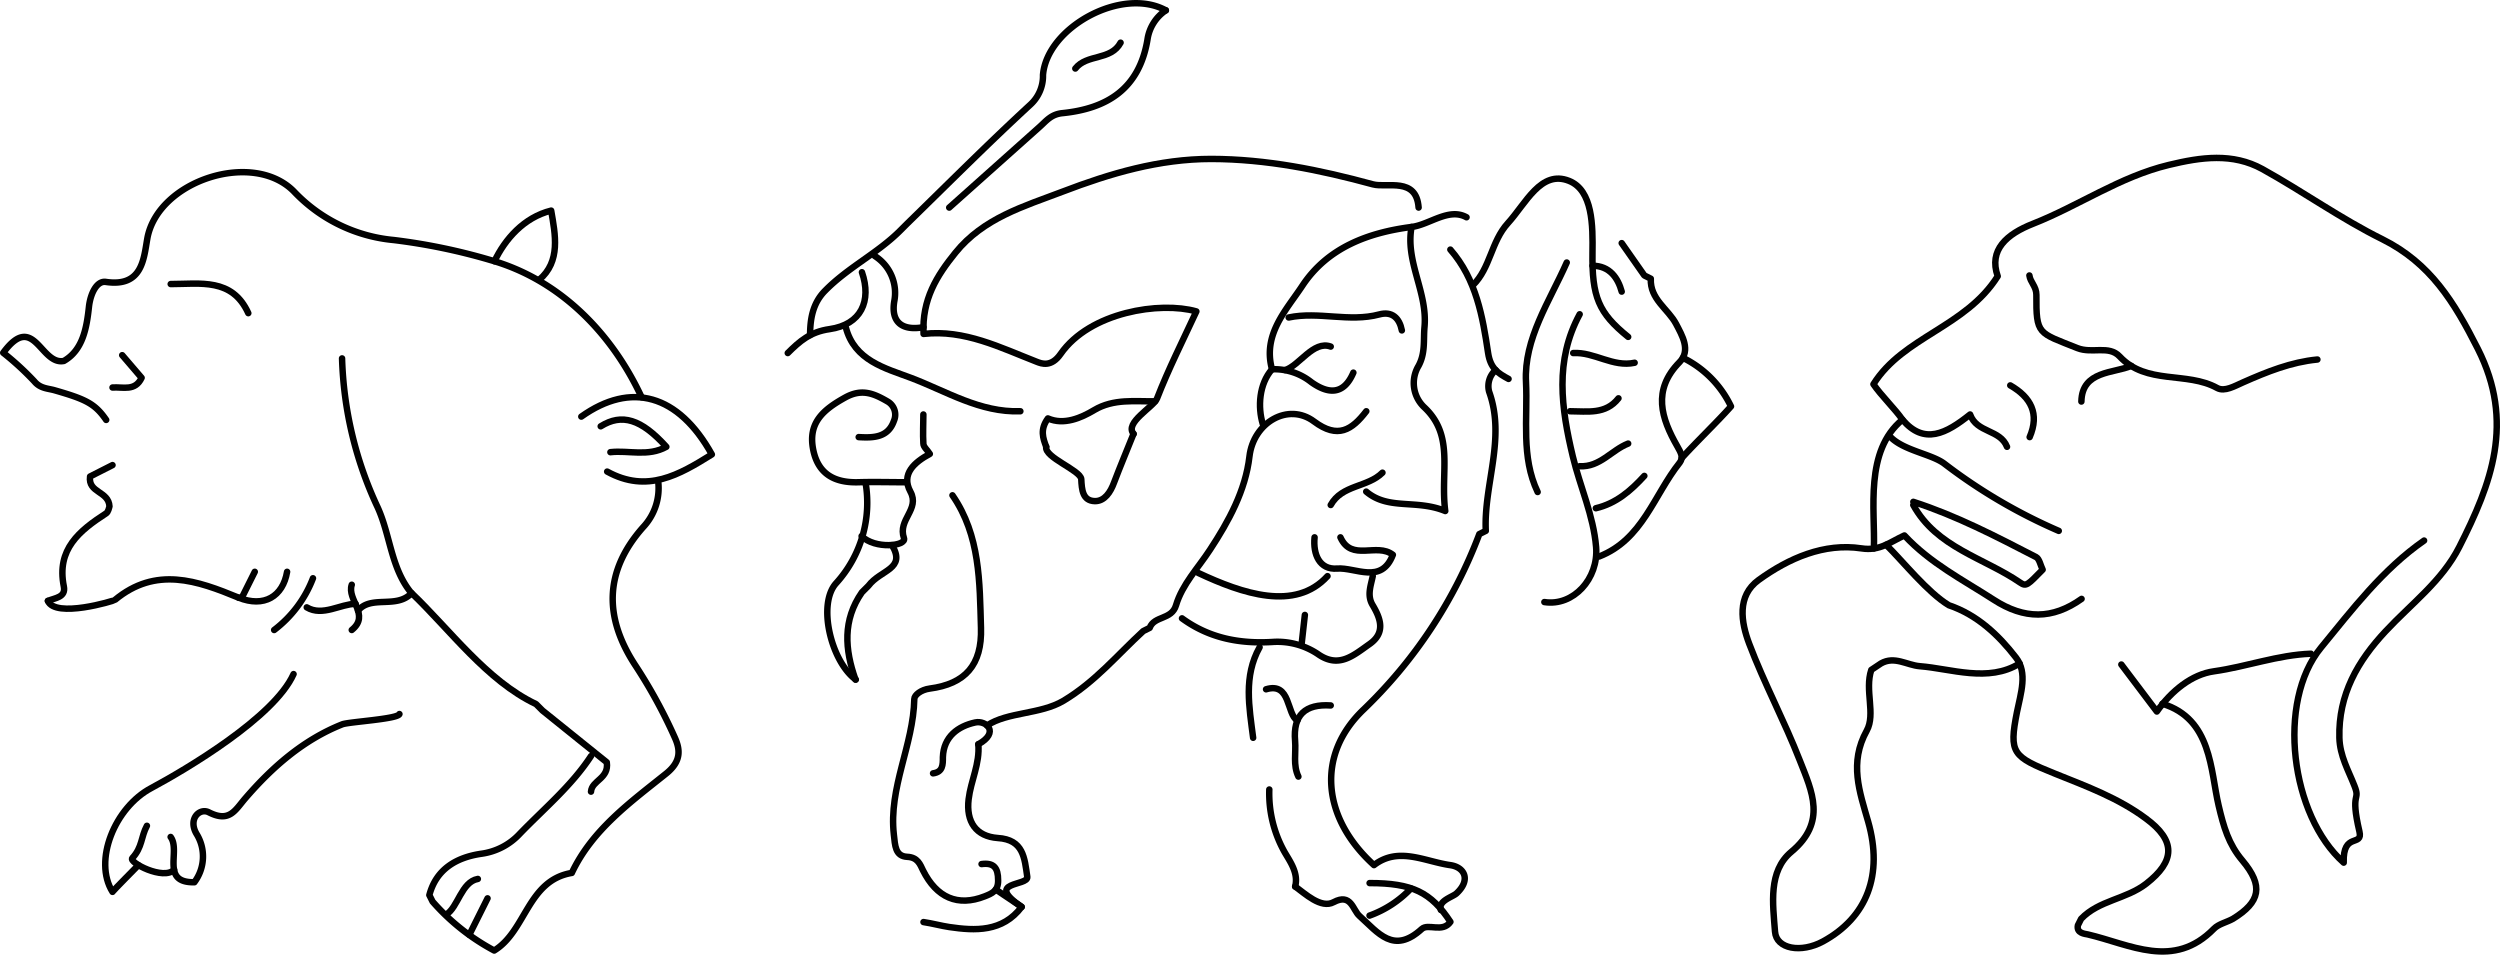 <svg xmlns="http://www.w3.org/2000/svg" viewBox="0 0 386.63 147.65"><defs><style>.bc1abbe8-ae81-42a7-a656-41c77e861774{fill:none;stroke:#000;stroke-linecap:round;stroke-linejoin:round;}</style></defs><title>Risorsa 2</title><g id="bf5723d4-14e3-4e3c-9cf8-0ca346210dbf" data-name="Livello 2"><g id="ed730c74-aaf4-4953-ac6d-384c75a517e2" data-name="Livello 1"><path class="bc1abbe8-ae81-42a7-a656-41c77e861774" d="M99.22,61.42C94.5,51.29,86.38,43.19,75.82,40.21a92.14,92.14,0,0,0-14.94-3.09,24.32,24.32,0,0,1-15.29-7.37c-6.3-6.7-21.22-1.83-22.81,7.16-.56,3.19-.79,7.52-6.41,6.69C15,43.39,14,45.33,13.76,47.42c-.35,3.23-.92,6.71-3.88,8.4-3.62.72-4.62-7.73-9.38-1.26A44.2,44.2,0,0,1,5.33,59c.91,1.1,2.12,1.07,3.09,1.35,4.83,1.39,6.27,2.07,8,4.59"/><path class="bc1abbe8-ae81-42a7-a656-41c77e861774" d="M294.22,64.91c-1-1.5-3.35-3.8-4.49-5.49,4.63-7.37,14.25-8.81,19.22-16.7-1.43-4.08,1.41-6.52,5.45-8.11,7.09-2.79,13.41-7.27,21-9.1,5-1.21,9.88-1.9,14.49.64C356.14,29.61,362,33.81,368.44,37c7.43,3.7,11.1,9.71,14.76,16.94,5.75,11.38,2.09,20.87-2.86,30.63-2.66,5.27-7.46,8.82-11.41,13.06-4.29,4.59-7.31,9.77-7.14,16.47.07,2.8,1.42,5.1,2.32,7.41,1,2.49-.71.72.78,7.09.57,2.43-2.59,0-2.43,4.81-8.21-7.29-10.43-24.84-3.51-33.26,4.86-5.92,9.53-12.09,15.94-16.55"/><path class="bc1abbe8-ae81-42a7-a656-41c77e861774" d="M147.3,76.6c4.3,6.22,4.2,13.45,4.41,20.5.18,5.76-2.45,8.67-7.93,9.39-1.35.18-2.37,1-2.38,1.61-.14,7.14-4,13.7-3.16,21,.19,1.63.19,3.32,2.06,3.41,1.64.07,2,1.19,2.45,2.11,2.1,4.2,5.37,5.64,9.54,4,1.11-.44,2.11-.84,2.07-2.49,0-1.91-.65-2.75-2.56-2.5"/><path class="bc1abbe8-ae81-42a7-a656-41c77e861774" d="M226.8,33.6c-2.75-1.52-5.71,1.15-8.5,1.5-1,5.4,2.51,10.11,2,15.5-.18,2,.16,4-.93,6a5.15,5.15,0,0,0,.94,6.43c4.66,4.43,2.41,9.9,3.2,16-4.52-1.85-8.78-.09-12.22-3"/><path class="bc1abbe8-ae81-42a7-a656-41c77e861774" d="M295.89,78.1c3.62,6.59,10.9,8.14,16.53,12,.95.65,1.14.38,3.48-2-.33-.66-.5-1.66-1-1.94-6.17-3.18-12.33-6.4-19-8.55"/><path class="bc1abbe8-ae81-42a7-a656-41c77e861774" d="M52.9,55.43a58.25,58.25,0,0,0,5.49,23c2,4.36,2.06,9.47,5.25,13.31-2.31,2.47-6.25.24-8.27,2.7"/><path class="bc1abbe8-ae81-42a7-a656-41c77e861774" d="M219.39,32.1c-.34-4.77-4.88-3-7.07-3.59-8.21-2.24-16.47-3.91-25-3.93-8.06,0-15.6,2.23-23,5.06-6,2.28-12.23,4.09-16.55,9.43-2.88,3.56-5.21,7.23-4.94,12.57,6.33-.71,11.83,2.1,17.53,4.32.69.27,2.21.88,3.66-1.21,4.52-6.51,15.41-8.18,21-6.59-2.08,4.49-4.31,8.9-6.09,13.48-.49,1.26-5.11,3.77-3.61,5.46"/><path class="bc1abbe8-ae81-42a7-a656-41c77e861774" d="M180.3,1.6a6.58,6.58,0,0,0-2.84,4.52c-1.27,7.63-6.25,10.68-13.17,11.38-1.74.18-2.47,1.19-3.49,2.1l-14,12.5"/><path class="bc1abbe8-ae81-42a7-a656-41c77e861774" d="M45.4,104.25c-3,6.69-16.62,14.73-22,17.62-5.67,3-9,11.27-6,16.06.18-.28,3.52-3.63,4-4.13"/><path class="bc1abbe8-ae81-42a7-a656-41c77e861774" d="M251.8,52.1c-4.59-3.71-5.61-6.19-5.52-13,.06-4.19.06-9.66-3.63-11.13-4.35-1.73-6.67,3.49-9.45,6.54-2.61,2.87-2.7,6.93-5.4,9.59"/><path class="bc1abbe8-ae81-42a7-a656-41c77e861774" d="M91.4,116.93c-3,4.58-7.23,8.1-11,12a9.92,9.92,0,0,1-6,3.11c-3.7.55-6.92,2.29-8,6.39l.5,1A33.71,33.71,0,0,0,76.43,147c4.94-3,5.14-10.85,12-12,3.17-6.71,9.08-10.94,14.6-15.37,2.37-1.91,2.17-3.72,1.32-5.59a79.49,79.49,0,0,0-6-11c-5-7.54-4.92-14.69,1.1-21.5a8.8,8.8,0,0,0,2.32-7.25"/><path class="bc1abbe8-ae81-42a7-a656-41c77e861774" d="M357.39,101.1c-5.11.18-9.92,2-15,2.72-3.41.47-6.56,3-8.83,6.22-.92-1.23-4.85-6.42-5.49-7.27"/><path class="bc1abbe8-ae81-42a7-a656-41c77e861774" d="M358.39,55.6c-4.07.39-7.8,1.9-11.49,3.53-1.3.57-2.85,1.5-4,.88-4.73-2.62-10.93-.43-15.09-4.88-1.68-1.79-4.24-.38-6.55-1.3-6.08-2.44-6.36-2-6.33-8.23,0-1.31-.94-1.94-1.08-3"/><path class="bc1abbe8-ae81-42a7-a656-41c77e861774" d="M318.39,82.1a83.81,83.81,0,0,1-17.63-10.34c-1.9-1.51-6.31-2.06-8.37-4.16"/><path class="bc1abbe8-ae81-42a7-a656-41c77e861774" d="M17.4,71.93l-3.47,1.76c-.35,2.57,2.89,2.22,3,4.64-.07.16-.16.83-.53,1.07-4.11,2.67-7.69,5.53-6.53,11.29.35,1.7-1.37,1.77-2.45,2.24"/><path class="bc1abbe8-ae81-42a7-a656-41c77e861774" d="M61.77,110.43c-.22.78-7.86,1.2-8.84,1.59-6,2.38-10.82,6.6-15,11.45-1.59,1.85-2.45,3.78-5.64,2.15-1.41-.71-3.24,1-1.91,3.32a6.63,6.63,0,0,1-.32,7.5c-5.29.1-2.07-4.83-3.67-7"/><path class="bc1abbe8-ae81-42a7-a656-41c77e861774" d="M310.39,69.1c-1.08-2.73-4.67-2.11-5.71-5-3.68,2.94-7.1,4.77-10.46.8-5.91,4.85-4.2,14-4.42,19.92"/><path class="bc1abbe8-ae81-42a7-a656-41c77e861774" d="M211.3,63.6c-2.22,2.89-4.4,4.33-8.07,1.59-4-3-9.39.14-10,5.41S190,80.65,187.14,85c-1.84,2.83-4.29,5.34-5.27,8.62-.67,2.26-3.37,1.59-4.07,3.48l-1,.5c-4,3.68-7.42,7.84-12.34,10.78-3.56,2.12-8.63,1.7-11.81,3.82"/><path class="bc1abbe8-ae81-42a7-a656-41c77e861774" d="M218.3,35.1c-6.79.88-13,3.23-16.88,9.08-2.49,3.78-6.18,7.53-4.7,12.93a9.18,9.18,0,0,1,6.09,2c2.63,1.86,5,2,6.49-1.48"/><path class="bc1abbe8-ae81-42a7-a656-41c77e861774" d="M89.9,64.43c7.69-5.47,15-3.47,20.19,5.85-5.06,3.15-10,6.06-16.19,2.65"/><path class="bc1abbe8-ae81-42a7-a656-41c77e861774" d="M312.33,102.61c-4.83,3-10.62.79-15.43.42-2-.16-3.9-1.62-6-.43l-1.5,1c-1.05,3.12.7,6.85-.7,9.39-2.77,5-1.1,9.46.22,14.1,2.32,8.17-.14,14.77-7,18.51-3.38,1.83-7.21,1.17-7.41-1.51-.33-4.31-1.08-9.35,2.53-12.36,5.52-4.6,3.17-9.36,1.31-14.11-2.38-6.1-5.51-11.93-7.83-18.06-1.25-3.3-1.95-7.4,1.47-9.87,4.65-3.36,10.11-5.76,15.9-4.88,2.86.44,4.42-1,6.63-2,4,4.3,9.06,6.87,13.81,9.94s9.09,3.07,13.59-.13"/><path class="bc1abbe8-ae81-42a7-a656-41c77e861774" d="M185.3,88.6c6.84,3.21,15,6,20,.5"/><path class="bc1abbe8-ae81-42a7-a656-41c77e861774" d="M242.3,40.6c-2.65,6-6.65,11.78-6.3,18.49.28,5.64-.79,11.57,1.8,17"/><path class="bc1abbe8-ae81-42a7-a656-41c77e861774" d="M151.3,115.1c.26,3-1.16,5.64-1.5,8.5-.42,3.5,1.15,5.76,4.5,6,4,.25,4.14,3.08,4.57,6,.22,1.49-6.78.61-.86,4.66"/><path class="bc1abbe8-ae81-42a7-a656-41c77e861774" d="M175.3,67.1c-1,2.5-2.05,5-3,7.5-.55,1.51-1.48,2.94-3,2.9-1.87-.06-2-1.75-2.08-3.4-.1-1.37-5.74-3.36-5.42-5"/><path class="bc1abbe8-ae81-42a7-a656-41c77e861774" d="M216.8,51.1c-.38-1.94-1.53-3-3.5-2.47-4.65,1.24-9.37-.51-14,.47"/><path class="bc1abbe8-ae81-42a7-a656-41c77e861774" d="M200.3,137.1c1.5,1.08,4,3.48,5.95,2.42,2.72-1.45,2.95,1.22,4,2.14,2.89,2.59,5.26,6,9.64,2,1-.88,3.22.63,4.42-1.09-3-4.6-5.93-6-12.5-6"/><path class="bc1abbe8-ae81-42a7-a656-41c77e861774" d="M133.85,74.59a18.5,18.5,0,0,1-4.5,15.56c-3,3.23-.82,12.14,3,14.95"/><path class="bc1abbe8-ae81-42a7-a656-41c77e861774" d="M130.8,50.6c1.32,5.18,6.15,6.35,10.06,7.83,5.49,2.07,10.71,5.4,16.94,5.17"/><path class="bc1abbe8-ae81-42a7-a656-41c77e861774" d="M154,137.57l4,2.68c-2.95,3.93-7.24,3.7-11.18,3.12-1.22-.18-2.67-.57-4-.77"/><path class="bc1abbe8-ae81-42a7-a656-41c77e861774" d="M196.3,122.1a18.51,18.51,0,0,0,2.32,9.6c.82,1.45,2.23,3.28,1.68,5.4"/><path class="bc1abbe8-ae81-42a7-a656-41c77e861774" d="M132.8,67.6c2.27.13,4.54.09,5.45-2.52a2.36,2.36,0,0,0-1-3c-2.08-1.2-3.94-2.05-6.55-.6-3.37,1.87-5.79,3.9-4.93,8.1.77,3.78,3.36,5.11,7,5,2.41-.07,4.83,0,7.25,0"/><path class="bc1abbe8-ae81-42a7-a656-41c77e861774" d="M151.3,115.1c3.35-1.85,1.21-3.74-.48-3.37-2.62.57-4.89,2.17-5,5.37,0,1.18,0,2.29-1.52,2.5"/><path class="bc1abbe8-ae81-42a7-a656-41c77e861774" d="M178.64,62.06c-3.08.06-6.39-.45-9.44,1.37-2,1.2-4.66,2.36-7.14,1.28-1.25,1.72-.76,3.05-.26,4.39"/><path class="bc1abbe8-ae81-42a7-a656-41c77e861774" d="M194.8,100.1c-2.52,4.51-1.6,9.26-1,14"/><path class="bc1abbe8-ae81-42a7-a656-41c77e861774" d="M205.8,109.1c-3.92-.26-5.86,1.46-5.51,5.5.15,1.83-.34,3.73.51,5.5"/><path class="bc1abbe8-ae81-42a7-a656-41c77e861774" d="M231.3,57.23a3.32,3.32,0,0,0-1,3.36c2.6,7.25-.85,14.33-.52,21.51l-1,.5a73.68,73.68,0,0,1-17.89,27.12c-7.41,7.07-6.41,16.81,1.6,24.07,3.79-2.91,7.84-.56,11.77,0,2.21.3,3.27,2.26,1,4.37-.61.57-2.92,1.15-2.43,2.57"/><path class="bc1abbe8-ae81-42a7-a656-41c77e861774" d="M180.3,1.6c-6.82-3.73-18.4,2.65-19,10a6,6,0,0,1-1.95,4.58c-6.51,6-12.74,12.25-19.07,18.42l-1,1c-3.52,3.55-8.1,5.72-11.66,9.34-2,2-2.33,4.54-2.34,6.89"/><path class="bc1abbe8-ae81-42a7-a656-41c77e861774" d="M224.3,38.6c4,4.58,5,10.37,5.84,16,.36,2.37,1.52,3.12,3.16,4"/><path class="bc1abbe8-ae81-42a7-a656-41c77e861774" d="M207.3,83.1c1.73,3.83,5.61.76,8.11,2.7-1.77,4.63-5.77,1.91-8.63,2.13-2.7.21-3.74-2.17-3.48-4.83"/><path class="bc1abbe8-ae81-42a7-a656-41c77e861774" d="M135.3,39.6a6.76,6.76,0,0,1,3,7c-.54,3.27,1.26,4.59,4.52,4"/><path class="bc1abbe8-ae81-42a7-a656-41c77e861774" d="M212.3,89.1c-.3,1.5-.93,3,0,4.51,1.23,2.08,2,4.25-.5,6s-4.75,3.83-8,1.53a11.27,11.27,0,0,0-7-1.86c-5.19.31-9.82-.61-14-3.65"/><path class="bc1abbe8-ae81-42a7-a656-41c77e861774" d="M7.4,92.93c1.16,2.73,10.21,0,10.37-.15,6.34-5.25,12.72-3,19.13-.35"/><path class="bc1abbe8-ae81-42a7-a656-41c77e861774" d="M94.4,69.93c2.83-.32,5.83.74,8.65-.83-3.89-4.31-6.88-5.21-10.15-3.17"/><path class="bc1abbe8-ae81-42a7-a656-41c77e861774" d="M142.8,64.1c0,1.5-.09,3,0,4.49,0,.53.62,1,1,1.61-2.34,1.26-4.5,3.08-3,5.84s-2,4.3-1,7.18c.44,1.26-4.52,1.75-6.55-.31"/><path class="bc1abbe8-ae81-42a7-a656-41c77e861774" d="M243.3,54.6c3.27-.19,6.13,2.23,9.5,1.5"/><path class="bc1abbe8-ae81-42a7-a656-41c77e861774" d="M76.47,40.4C78.1,37,81,33.63,85.24,32.57c.63,3.67,1.52,7.87-1.87,10.72"/><path class="bc1abbe8-ae81-42a7-a656-41c77e861774" d="M329.61,56.58c-2.69,1.17-7.63.71-7.72,5.52"/><path class="bc1abbe8-ae81-42a7-a656-41c77e861774" d="M26.4,43.93c4.55,0,9.5-1,12,4.5"/><path class="bc1abbe8-ae81-42a7-a656-41c77e861774" d="M260.27,55.34a16.11,16.11,0,0,1,7.43,7.51c-2,2.27-5.66,5.8-7.62,8"/><path class="bc1abbe8-ae81-42a7-a656-41c77e861774" d="M213.8,73.1c-2.28,2.29-6.26,1.85-8,5"/><path class="bc1abbe8-ae81-42a7-a656-41c77e861774" d="M244.3,48.6c-3.89,7.17-2.85,14.52-1.06,22,1.12,4.68,3.19,9.1,3.6,14s-3.54,9.21-8,8.51"/><path class="bc1abbe8-ae81-42a7-a656-41c77e861774" d="M44.4,88.43c-.65,3.81-3.55,5.58-7.5,4"/><path class="bc1abbe8-ae81-42a7-a656-41c77e861774" d="M48.4,89.43a18.23,18.23,0,0,1-6,8"/><path class="bc1abbe8-ae81-42a7-a656-41c77e861774" d="M291.69,84.25c2.69,2.66,6.41,7.36,9.7,9.35,4.4,1.49,7.69,4.61,10.38,8.09,1.84,2.36.74,5.53.16,8.42-1.27,6.43-.68,6.89,5.93,9.56,4.83,1.94,9.77,3.76,14,6.91,4.68,3.44,4.55,6.59.05,10.09-3.11,2.41-7.3,2.55-10.06,5.43l-.5,1c-.25,1.25,1.11,1.32,1.52,1.41,6.56,1.53,13.27,5.51,19.52-.88.74-.75,2-1,2.95-1.54,4.23-2.6,4.75-5.07,1.46-9-2.16-2.54-2.92-5.26-3.68-8.49-1.29-5.48-1.05-13.42-8.7-15.76"/><path class="bc1abbe8-ae81-42a7-a656-41c77e861774" d="M22.72,127.71c-.93,1.72-.69,3.31-2.26,5-.6.66,4.84,3.49,6.47,1.8"/><path class="bc1abbe8-ae81-42a7-a656-41c77e861774" d="M91.4,122.43c.13-1.76,2.81-2,2.44-4.54l-9.94-8-1-1c-7.65-3.63-13.35-11.55-19.26-17.18"/><path class="bc1abbe8-ae81-42a7-a656-41c77e861774" d="M133.3,42.1c1.53,4.45-.12,8.1-5,8.8-3,.42-4.65,1.89-6.47,3.7"/><path class="bc1abbe8-ae81-42a7-a656-41c77e861774" d="M250.3,61.6c-2,2.55-4.83,2-7.5,2"/><path class="bc1abbe8-ae81-42a7-a656-41c77e861774" d="M254.3,73.6c-2.09,2.29-4.38,4.27-7.5,5"/><path class="bc1abbe8-ae81-42a7-a656-41c77e861774" d="M251.8,68.6c-2.57,1-4.37,3.68-7.5,3.5"/><path class="bc1abbe8-ae81-42a7-a656-41c77e861774" d="M196.72,57.11c-2,2.27-2.23,5.84-1.42,8.49"/><path class="bc1abbe8-ae81-42a7-a656-41c77e861774" d="M173.3,6.6c-1.5,2.8-5.21,1.71-7,4"/><path class="bc1abbe8-ae81-42a7-a656-41c77e861774" d="M310.89,59.6c3.19,1.84,4.56,4.37,3,8"/><path class="bc1abbe8-ae81-42a7-a656-41c77e861774" d="M205.8,53.6c-2.68-1-4.9,3-7.07,3.63"/><path class="bc1abbe8-ae81-42a7-a656-41c77e861774" d="M218.21,137.4a16.55,16.55,0,0,1-6.41,4.2"/><path class="bc1abbe8-ae81-42a7-a656-41c77e861774" d="M250.8,45.1c-.57-2.1-1.86-4-4.51-4"/><path class="bc1abbe8-ae81-42a7-a656-41c77e861774" d="M75.4,138.93c-.84,1.67-2,4-2.82,5.64"/><path class="bc1abbe8-ae81-42a7-a656-41c77e861774" d="M250.8,37.6l3.5,5,1,.5c-.15,3.17,2.68,4.67,3.91,7,.91,1.75,2.33,4.08.53,5.91-4.25,4.33-2.81,8.69-.35,13,.56,1,1,1.71.38,2.54-4,5-5.73,11.9-12.47,14.52"/><path class="bc1abbe8-ae81-42a7-a656-41c77e861774" d="M137.94,84.3c2.26,3.74-1.75,3.78-3.64,6.3l-1,1c-3,4.3-2.65,8.85-1,13.5"/><path class="bc1abbe8-ae81-42a7-a656-41c77e861774" d="M73.9,135.93c-2.54.44-3.08,4.43-4.89,5.5"/><path class="bc1abbe8-ae81-42a7-a656-41c77e861774" d="M201.8,95.1c-.17,1.5-.34,3-.5,4.5"/><path class="bc1abbe8-ae81-42a7-a656-41c77e861774" d="M18.9,54.93l3,3.5c-1,2.13-2.88,1.38-4.5,1.5"/><path class="bc1abbe8-ae81-42a7-a656-41c77e861774" d="M55,93.39c-2.34,0-5.12,2-7.56.54"/><path class="bc1abbe8-ae81-42a7-a656-41c77e861774" d="M39.4,88.43l-2,4"/><path class="bc1abbe8-ae81-42a7-a656-41c77e861774" d="M200.64,111.44c-1.69-1-1-6-4.84-4.84"/><path class="bc1abbe8-ae81-42a7-a656-41c77e861774" d="M54.4,90.43c-.79,2.34,2.9,4.67,0,7"/></g></g></svg>